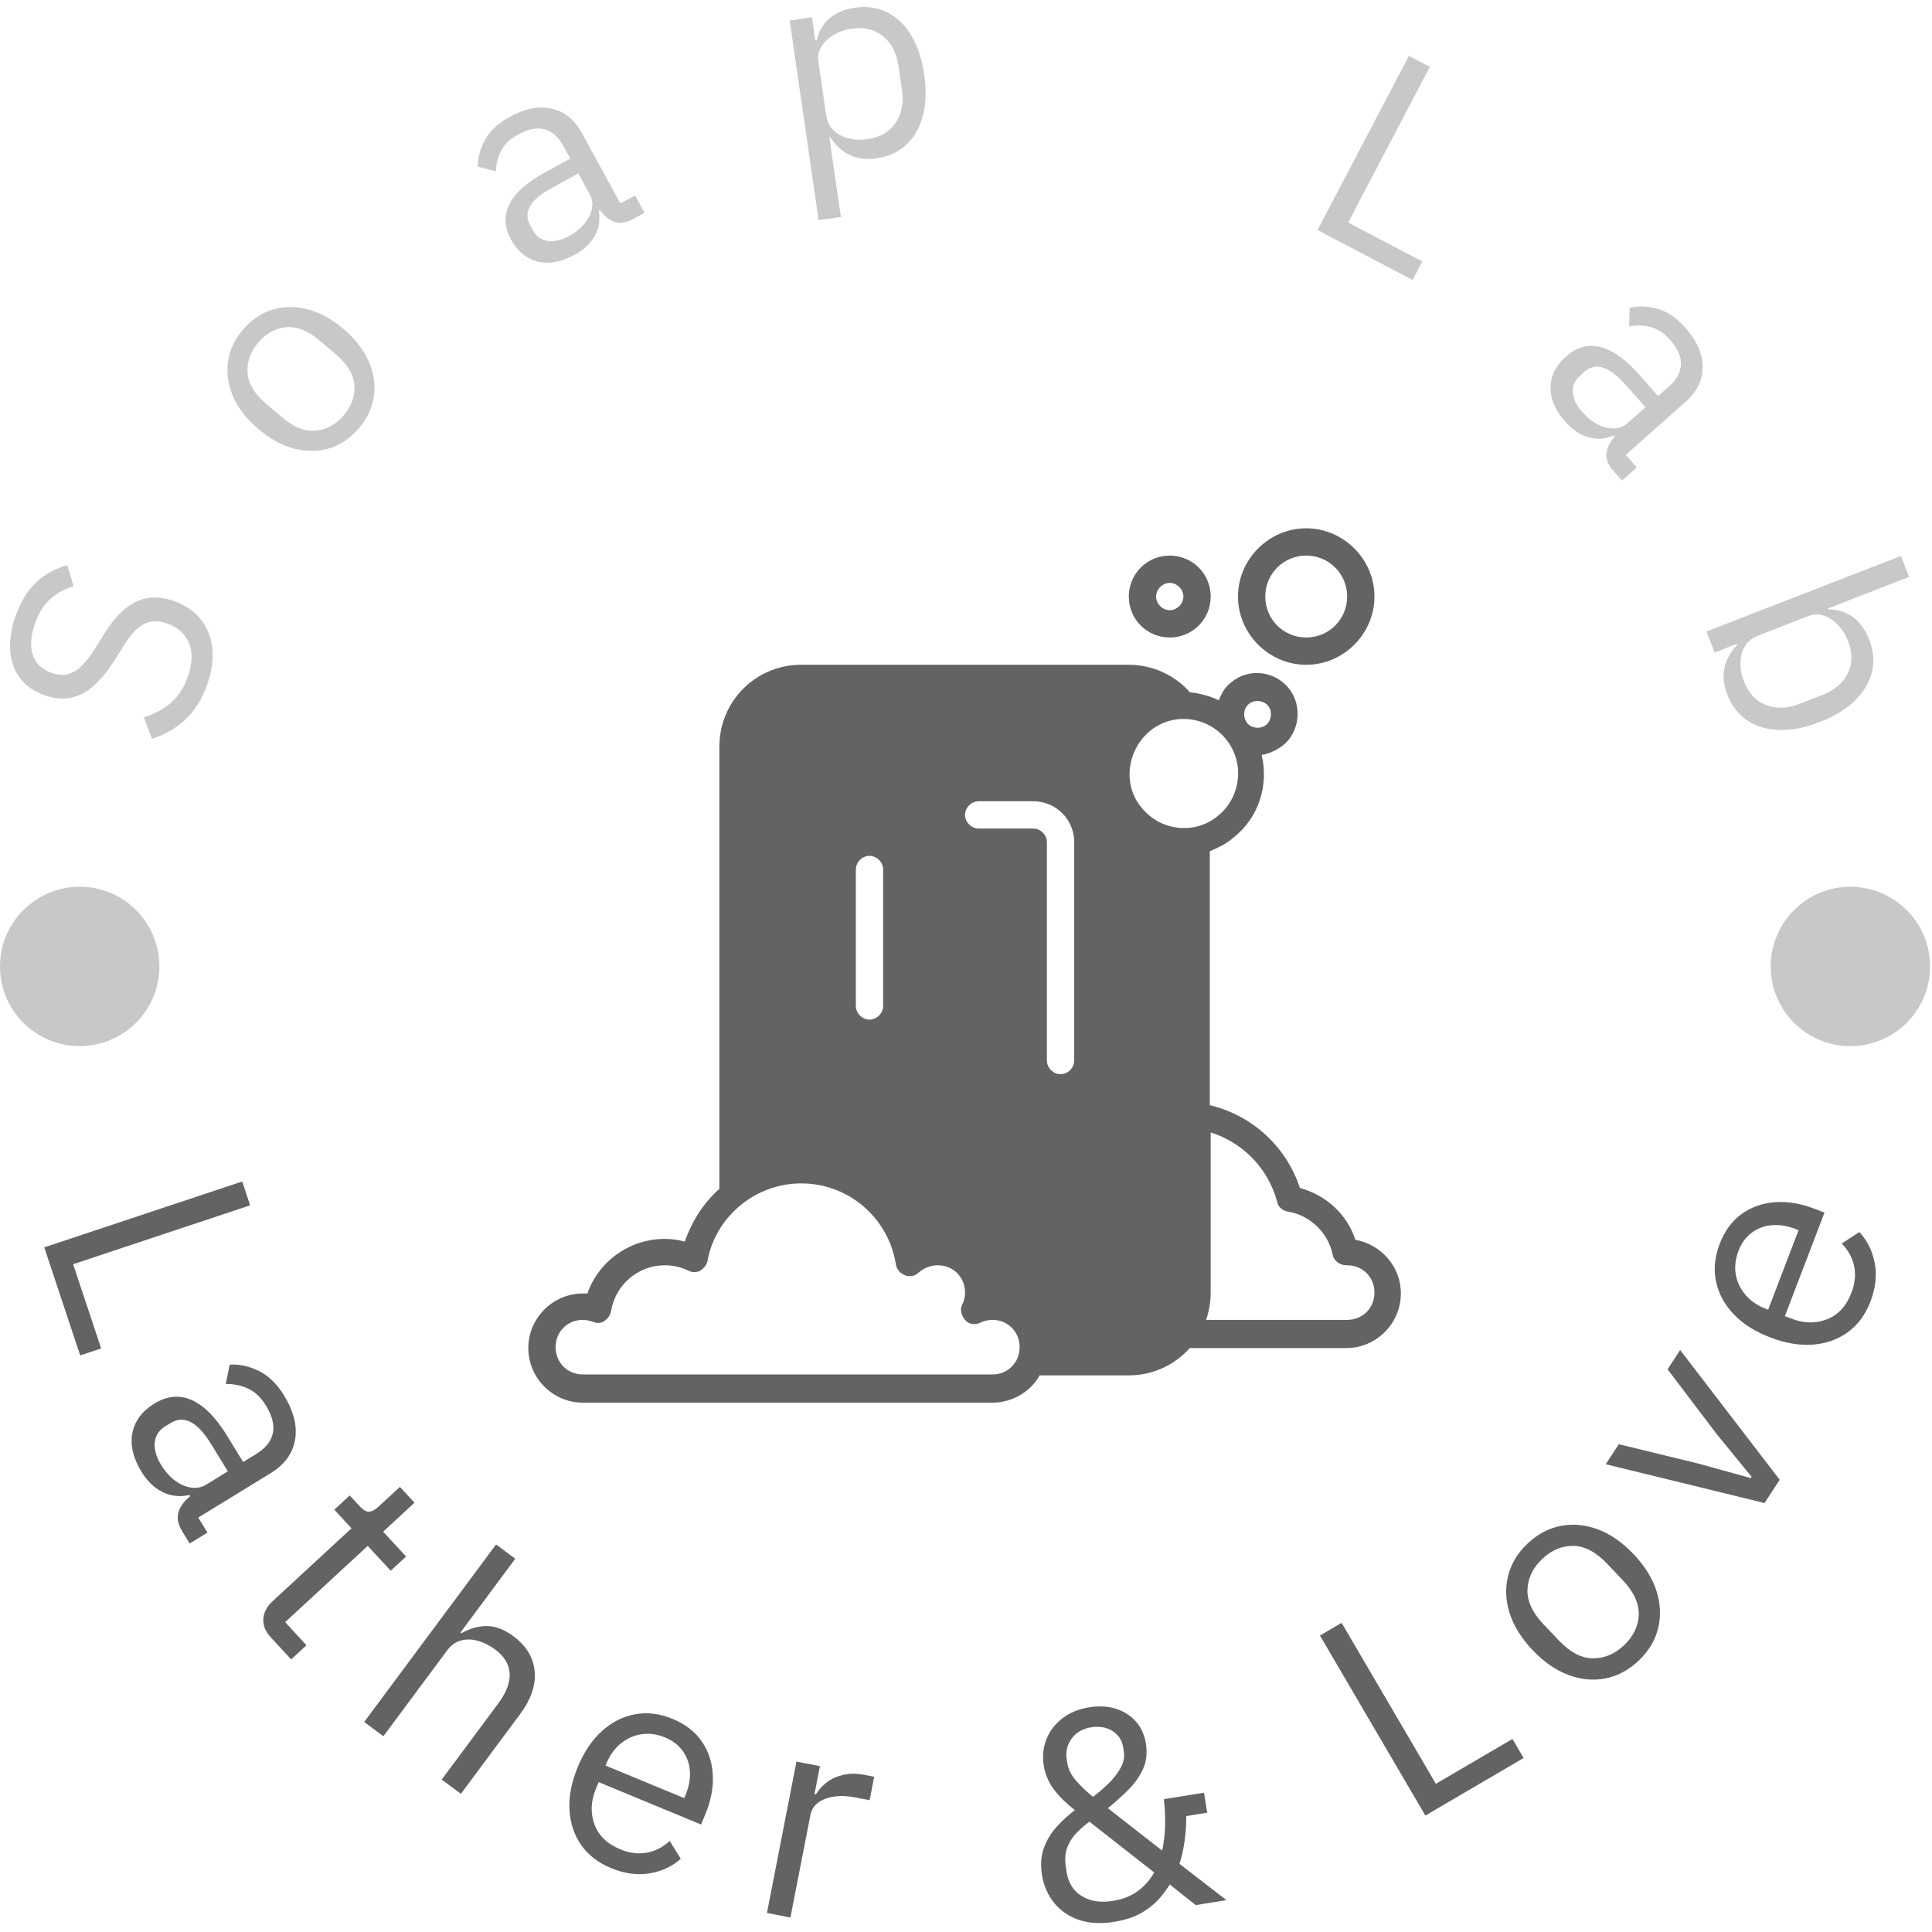 <svg xmlns="http://www.w3.org/2000/svg" version="1.1" xmlns:xlink="http://www.w3.org/1999/xlink" xmlns:svgjs="http://svgjs.dev/svgjs" width="1500" height="1500" viewBox="0 0 1500 1500"><g transform="matrix(1,0,0,1,-0.75,-0.75)"><svg viewBox="0 0 280 280" data-background-color="#97978d" preserveAspectRatio="xMidYMid meet" height="1500" width="1500" xmlns="http://www.w3.org/2000/svg" xmlns:xlink="http://www.w3.org/1999/xlink"><g id="tight-bounds" transform="matrix(1,0,0,1,0.14,0.14)"><svg viewBox="0 0 279.72 279.72" height="279.72" width="279.72"><g><svg viewBox="0 0 279.72 279.72" height="279.72" width="279.72"><g><svg viewBox="0 0 279.72 279.72" height="279.72" width="279.72"><g id="textblocktransform"><svg viewBox="0 0 279.72 279.72" height="279.72" width="279.72" id="textblock"><g><svg viewBox="0 0 279.72 279.72" height="279.72" width="279.72"><g transform="matrix(1,0,0,1,73.929,73.929)"><svg viewBox="0 0 131.861 131.861" height="131.861" width="131.861"><g id="icon-0"><svg xmlns="http://www.w3.org/2000/svg" xmlns:xlink="http://www.w3.org/1999/xlink" version="1.1" x="0" y="0" viewBox="0 0 100 100" style="enable-background:new 0 0 100 100;" xml:space="preserve" height="131.861" width="131.861" class="icon-jxe-0" data-fill-palette-color="accent" id="jxe-0"><g fill="#636365" data-fill-palette-color="accent"><path d="M68 17C70.7 17 73.1 18.2 74.7 20H74.5C75.7 20.1 76.8 20.4 77.9 20.9 78.2 20.1 78.6 19.4 79.3 18.9 81.2 17.3 84.1 17.7 85.6 19.6S86.8 24.4 84.9 25.9C84.2 26.4 83.4 26.8 82.6 26.9 83.4 30.2 82.3 33.8 79.5 36 78.7 36.7 77.8 37.1 76.9 37.5V65.4C81.5 66.5 85.3 69.9 86.8 74.5 89.7 75.3 92 77.4 92.9 80.2 95.7 80.7 97.9 83.1 97.9 86.1 97.9 89.4 95.2 92.1 91.9 92.1H74.7C73.1 93.9 70.7 95.1 68 95.1H58.2C57.2 96.9 55.2 98.1 53 98.1H8C4.7 98.1 2 95.4 2 92.1S4.7 86.1 8 86.1H8.5C9.7 82.6 13.1 80.1 17 80.1 17.7 80.1 18.5 80.2 19.2 80.4 20 78.1 21.3 76.1 23 74.6V26C23 21 27 17 32 17zM38 39.5V54.5C38 55.3 38.7 56 39.5 56S41 55.3 41 54.5V39.5C41 38.7 40.3 38 39.5 38S38 38.7 38 39.5M72.5 5C75 5 77 7 77 9.5S75 14 72.5 14 68 12 68 9.5 70 5 72.5 5M72.5 8C71.7 8 71 8.7 71 9.5S71.7 11 72.5 11 74 10.3 74 9.5 73.3 8 72.5 8M81 23.4C81.5 24 82.5 24.1 83.1 23.6S83.8 22.1 83.3 21.5 81.8 20.8 81.2 21.3 80.5 22.7 81 23.4M77 68.4V86C77 87.1 76.8 88.1 76.5 89H92C93.7 89 95 87.7 95 86S93.7 83 92 83H91.9C91.2 83 90.5 82.5 90.4 81.8 89.9 79.4 87.9 77.5 85.5 77.1 84.9 77 84.4 76.6 84.3 76 83.3 72.3 80.5 69.5 77 68.4M32 74C27 74 22.6 77.6 21.7 82.5 21.6 83 21.3 83.3 20.9 83.6 20.5 83.8 20 83.8 19.6 83.6 18.8 83.2 17.9 83 17 83 14.1 83 11.6 85.1 11.1 88 11 88.5 10.8 88.8 10.4 89.1S9.5 89.4 9.1 89.2C8.7 89.1 8.4 89 8 89 6.3 89 5 90.3 5 92S6.3 95 8 95H53C54.7 95 56 93.7 56 92S54.7 89 53 89C52.6 89 52.1 89.1 51.7 89.3 51.1 89.6 50.4 89.5 50 89S49.4 87.9 49.7 87.3C49.9 86.9 50 86.5 50 86 50 84.3 48.7 83 47 83 46.2 83 45.5 83.3 44.9 83.8 44.5 84.2 43.9 84.3 43.4 84.1S42.5 83.5 42.4 82.9C41.6 77.8 37.2 74 32 74M87.5 2C83.4 2 80 5.4 80 9.5S83.4 17 87.5 17 95 13.6 95 9.5 91.6 2 87.5 2M87.5 5C90 5 92 7 92 9.5S90 14 87.5 14 83 12 83 9.5 85 5 87.5 5M78.7 25.2C76.6 22.6 72.8 22.2 70.3 24.3S67.3 30.2 69.4 32.7C71.5 35.3 75.3 35.7 77.8 33.6 80.3 31.6 80.8 27.8 78.7 25.2M62 36.5C62 34 60 32 57.5 32H51.5C50.7 32 50 32.7 50 33.5S50.7 35 51.5 35H57.5C58.3 35 59 35.7 59 36.5V60.5C59 61.3 59.7 62 60.5 62S62 61.3 62 60.5z" fill="#636365" data-fill-palette-color="accent"></path></g></svg></g></svg></g><g id="text-0"><path d="M30.038 99.167v0c-0.749 2.157-1.812 3.87-3.189 5.141-1.374 1.264-2.985 2.183-4.831 2.757v0l-1.17-3.094c1.588-0.513 2.91-1.234 3.966-2.161 1.065-0.932 1.869-2.182 2.414-3.748v0c0.671-1.932 0.717-3.567 0.139-4.905-0.572-1.335-1.628-2.271-3.169-2.806v0c-0.854-0.297-1.634-0.381-2.341-0.252-0.707 0.129-1.386 0.49-2.038 1.084-0.652 0.594-1.313 1.44-1.982 2.538v0l-1.263 2.021c-0.956 1.488-1.938 2.69-2.947 3.606-1.009 0.916-2.103 1.499-3.284 1.751-1.183 0.258-2.458 0.15-3.826-0.325v0c-1.592-0.553-2.806-1.396-3.643-2.528-0.833-1.124-1.297-2.458-1.394-4.002-0.094-1.551 0.162-3.199 0.768-4.945v0c0.707-2.035 1.685-3.648 2.933-4.841 1.251-1.199 2.772-2.048 4.564-2.547v0l0.926 3.051c-1.277 0.362-2.399 0.972-3.366 1.831-0.961 0.86-1.714 2.077-2.261 3.65v0c-0.598 1.72-0.697 3.207-0.297 4.461 0.408 1.249 1.33 2.124 2.768 2.623v0c0.847 0.294 1.621 0.355 2.322 0.181 0.694-0.176 1.358-0.575 1.991-1.197 0.631-0.615 1.271-1.443 1.921-2.484v0l1.263-2.021c0.994-1.619 2.016-2.864 3.067-3.737 1.06-0.876 2.169-1.408 3.328-1.596 1.159-0.187 2.409-0.048 3.75 0.418v0c1.643 0.571 2.939 1.438 3.888 2.602 0.955 1.166 1.526 2.555 1.714 4.167 0.19 1.606-0.05 3.375-0.721 5.307z" fill="#c8c8c8" data-fill-palette-color="primary"></path><path d="M52.015 62.068v0c-1.215 1.429-2.633 2.395-4.256 2.898-1.618 0.498-3.316 0.517-5.093 0.059-1.777-0.449-3.517-1.397-5.221-2.845v0c-1.704-1.448-2.92-3.012-3.649-4.694-0.734-1.676-0.988-3.355-0.763-5.036 0.235-1.682 0.959-3.238 2.174-4.667v0c1.219-1.434 2.638-2.4 4.255-2.898 1.623-0.493 3.323-0.516 5.1-0.067 1.772 0.454 3.51 1.405 5.214 2.853v0c1.704 1.448 2.922 3.01 3.656 4.685 0.735 1.686 0.987 3.367 0.757 5.045-0.23 1.677-0.955 3.233-2.174 4.667zM49.809 60.193v0c1.149-1.351 1.667-2.806 1.555-4.364-0.107-1.553-1.012-3.054-2.716-4.502v0l-2.299-1.954c-1.704-1.448-3.331-2.099-4.88-1.954-1.55 0.145-2.9 0.893-4.049 2.245v0c-1.127 1.326-1.643 2.773-1.549 4.342 0.098 1.564 0.999 3.069 2.702 4.517v0l2.299 1.954c1.704 1.448 3.335 2.094 4.894 1.939 1.569-0.156 2.916-0.897 4.043-2.223z" fill="#c8c8c8" data-fill-palette-color="primary"></path><path d="M83.316 36.909v0c-1.962 1.072-3.759 1.404-5.392 0.995-1.642-0.411-2.932-1.476-3.87-3.193v0c-0.639-1.169-0.889-2.314-0.751-3.435 0.136-1.112 0.668-2.193 1.597-3.242 0.929-1.05 2.291-2.065 4.086-3.046v0l3.658-1.999-1.002-1.834c-0.717-1.312-1.622-2.118-2.716-2.419-1.1-0.297-2.389-0.042-3.867 0.766v0c-1.103 0.603-1.9 1.363-2.389 2.282-0.49 0.918-0.757 1.931-0.802 3.04v0l-2.606-0.667c-0.028-1.255 0.31-2.543 1.013-3.864 0.706-1.315 1.897-2.431 3.573-3.347v0c2.224-1.216 4.262-1.617 6.114-1.203 1.855 0.419 3.317 1.606 4.386 3.562v0l5.563 10.179 2.12-1.158 1.373 2.513-1.619 0.885c-1.026 0.56-1.92 0.709-2.684 0.445-0.764-0.264-1.429-0.772-1.994-1.524v0l-0.153-0.195-0.179 0.097c0.234 1.336 0.037 2.555-0.592 3.658-0.623 1.099-1.578 2.001-2.867 2.704zM82.452 34.222v0c0.954-0.521 1.712-1.133 2.273-1.834 0.565-0.696 0.918-1.416 1.062-2.16 0.137-0.741 0.036-1.422-0.303-2.042v0l-1.667-3.05-3.801 2.077c-1.628 0.89-2.693 1.782-3.196 2.676-0.499 0.9-0.501 1.803-0.006 2.71v0l0.41 0.751c0.495 0.906 1.214 1.428 2.156 1.564 0.945 0.142 1.969-0.089 3.072-0.692z" fill="#c8c8c8" data-fill-palette-color="primary"></path><path d="M121.867 31.45l-3.228 0.467-4.19-28.943 3.228-0.467 0.493 3.399 0.161-0.023c0.346-1.403 1.002-2.497 1.966-3.282 0.958-0.784 2.149-1.279 3.575-1.485v0c1.755-0.254 3.329-0.029 4.723 0.676 1.401 0.71 2.562 1.83 3.483 3.358 0.922 1.528 1.544 3.412 1.869 5.651v0c0.32 2.213 0.256 4.189-0.193 5.93-0.447 1.747-1.243 3.156-2.385 4.228-1.136 1.071-2.582 1.733-4.337 1.988v0c-1.426 0.206-2.69 0.06-3.792-0.44-1.109-0.499-2.067-1.352-2.873-2.561v0l-0.162 0.023zM125.724 20.17v0c1.836-0.266 3.195-1.05 4.078-2.352 0.884-1.295 1.191-2.874 0.921-4.737v0l-0.514-3.551c-0.27-1.863-1.012-3.29-2.226-4.282-1.215-0.991-2.74-1.354-4.577-1.088v0c-0.968 0.14-1.838 0.445-2.607 0.913-0.777 0.469-1.364 1.035-1.763 1.697-0.399 0.662-0.541 1.383-0.428 2.163v0l1.124 7.768c0.129 0.888 0.481 1.613 1.057 2.175 0.576 0.562 1.302 0.951 2.177 1.168 0.87 0.224 1.789 0.266 2.758 0.126z" fill="#c8c8c8" data-fill-palette-color="primary"></path><path d="M204.726 40.576l-13.782-7.234 13.249-25.245 3.033 1.592-11.843 22.564 10.75 5.642z" fill="#c8c8c8" data-fill-palette-color="primary"></path><path d="M226.899 61.176v0c-1.485-1.671-2.212-3.348-2.18-5.031 0.032-1.692 0.78-3.189 2.242-4.489v0c0.996-0.885 2.055-1.385 3.179-1.502 1.114-0.117 2.287 0.159 3.518 0.828 1.231 0.669 2.526 1.769 3.885 3.298v0l2.77 3.116 1.562-1.388c1.118-0.993 1.7-2.056 1.747-3.189 0.043-1.138-0.495-2.337-1.614-3.597v0c-0.835-0.94-1.755-1.545-2.76-1.817-1.004-0.271-2.052-0.304-3.142-0.098v0l0.065-2.69c1.217-0.309 2.548-0.269 3.993 0.12 1.44 0.393 2.794 1.303 4.063 2.731v0c1.684 1.895 2.532 3.791 2.545 5.688 0.008 1.902-0.821 3.593-2.487 5.074v0l-8.67 7.705 1.604 1.806-2.141 1.903-1.225-1.379c-0.776-0.874-1.122-1.712-1.036-2.516 0.086-0.804 0.432-1.565 1.037-2.286v0l0.156-0.193-0.136-0.152c-1.249 0.528-2.481 0.609-3.696 0.244-1.211-0.36-2.304-1.089-3.279-2.186zM229.323 59.73v0c0.722 0.813 1.488 1.414 2.298 1.804 0.805 0.394 1.586 0.577 2.343 0.549 0.753-0.033 1.393-0.284 1.922-0.753v0l2.598-2.309-2.878-3.238c-1.232-1.387-2.341-2.225-3.324-2.514-0.989-0.285-1.87-0.084-2.642 0.603v0l-0.64 0.568c-0.772 0.686-1.119 1.503-1.04 2.452 0.074 0.953 0.528 1.899 1.363 2.838z" fill="#c8c8c8" data-fill-palette-color="primary"></path><path d="M250.329 100.642v0c-0.522-1.343-0.663-2.607-0.424-3.794 0.236-1.193 0.853-2.318 1.849-3.376v0l-0.059-0.152-3.202 1.244-1.182-3.04 28.181-10.95 1.182 3.04-11.735 4.56 0.06 0.152c1.445 0.022 2.658 0.414 3.639 1.177 0.979 0.757 1.73 1.807 2.252 3.15v0c0.642 1.653 0.777 3.238 0.404 4.753-0.377 1.525-1.207 2.908-2.489 4.15-1.282 1.242-2.977 2.272-5.087 3.092v0c-2.084 0.81-4.024 1.192-5.821 1.146-1.803-0.043-3.355-0.501-4.656-1.373-1.299-0.866-2.269-2.126-2.912-3.779zM252.741 98.743v0c0.672 1.729 1.741 2.877 3.208 3.444 1.461 0.57 3.068 0.514 4.823-0.168v0l3.345-1.299c1.755-0.682 2.978-1.726 3.671-3.133 0.693-1.407 0.703-2.974 0.031-4.703v0c-0.354-0.912-0.846-1.691-1.476-2.336-0.632-0.651-1.315-1.096-2.05-1.336-0.735-0.239-1.469-0.216-2.204 0.069v0l-7.316 2.843c-0.836 0.325-1.463 0.831-1.881 1.519-0.418 0.687-0.634 1.482-0.649 2.384-0.023 0.898 0.143 1.804 0.498 2.716z" fill="#c8c8c8" data-fill-palette-color="primary"></path><path d="M0 140.063c0-6.378 5.171-11.549 11.549-11.549 6.378 0 11.549 5.171 11.549 11.549 0 6.378-5.171 11.549-11.549 11.549-6.378 0-11.549-5.171-11.549-11.549z" fill="#c8c8c8" data-fill-palette-color="primary"></path><path d="M256.622 140.063c0-6.378 5.171-11.549 11.549-11.549 6.378 0 11.549 5.171 11.549 11.549 0 6.378-5.171 11.549-11.549 11.549-6.378 0-11.549-5.171-11.549-11.549z" fill="#c8c8c8" data-fill-palette-color="primary"></path></g><g id="text-1"><path d="M11.622 196.434l-5.209-15.659 28.689-9.542 1.148 3.453-25.651 8.531 4.06 12.207z" fill="#636365" data-fill-palette-color="secondary"></path><path d="M20.525 213.334v0c-1.236-2.016-1.683-3.902-1.341-5.659 0.352-1.754 1.414-3.174 3.187-4.26v0c1.205-0.739 2.4-1.065 3.585-0.979 1.191 0.083 2.366 0.59 3.527 1.521 1.166 0.927 2.316 2.315 3.448 4.163v0l2.307 3.763 1.877-1.15c1.356-0.831 2.164-1.833 2.426-3.006 0.258-1.178-0.08-2.53-1.014-4.053v0c-0.696-1.136-1.543-1.939-2.542-2.411-0.999-0.472-2.088-0.701-3.267-0.688v0l0.573-2.79c1.33-0.106 2.711 0.183 4.143 0.868 1.434 0.675 2.68 1.876 3.739 3.602v0c1.403 2.289 1.932 4.427 1.589 6.415-0.338 1.985-1.518 3.597-3.54 4.836v0l-10.49 6.43 1.337 2.181-2.581 1.583-1.017-1.66c-0.65-1.06-0.856-2.002-0.62-2.825 0.243-0.826 0.744-1.556 1.504-2.189v0l0.199-0.182-0.111-0.182c-1.4 0.316-2.7 0.172-3.9-0.432-1.196-0.598-2.202-1.564-3.018-2.896zM23.329 212.272v0c0.604 0.985 1.29 1.76 2.059 2.325 0.769 0.565 1.551 0.898 2.347 1.001 0.79 0.106 1.504-0.037 2.141-0.428v0l3.146-1.928-2.397-3.911c-1.026-1.674-2.027-2.755-3.003-3.241-0.975-0.486-1.932-0.441-2.871 0.134v0l-0.774 0.474c-0.939 0.575-1.454 1.366-1.547 2.372-0.093 1.006 0.207 2.073 0.899 3.202z" fill="#636365" data-fill-palette-color="secondary"></path><path d="M42.195 240.494l-2.939-3.183c-0.807-0.874-1.17-1.778-1.089-2.712 0.076-0.94 0.506-1.771 1.289-2.495v0l11.488-10.608-2.496-2.704 2.231-2.061 1.411 1.528c0.512 0.554 0.97 0.83 1.374 0.827 0.409-0.008 0.888-0.265 1.437-0.773v0l3.055-2.821 2.117 2.291-4.546 4.198 3.326 3.602-2.231 2.061-3.327-3.602-11.967 11.051 3.091 3.347z" fill="#636365" data-fill-palette-color="secondary"></path><path d="M55.562 251.629l-2.782-2.067 19.113-25.725 2.782 2.067-7.951 10.702 0.139 0.104c1.2-0.692 2.421-1.042 3.663-1.05 1.252-0.01 2.551 0.486 3.898 1.487v0c1.849 1.374 2.87 3.059 3.063 5.056 0.192 1.997-0.52 4.084-2.137 6.26v0l-8.554 11.513-2.782-2.067 8.189-11.022c1.187-1.598 1.74-3.059 1.656-4.382-0.078-1.319-0.788-2.478-2.13-3.475v0c-0.742-0.551-1.542-0.955-2.401-1.212-0.853-0.253-1.676-0.28-2.467-0.081-0.801 0.201-1.485 0.683-2.052 1.447v0z" fill="#636365" data-fill-palette-color="secondary"></path><path d="M88.547 270.735v0c-1.871-0.775-3.316-1.895-4.335-3.361-1.016-1.472-1.576-3.175-1.68-5.108-0.104-1.933 0.296-3.993 1.2-6.178v0c0.907-2.191 2.081-3.934 3.521-5.228 1.44-1.294 3.039-2.1 4.796-2.417 1.759-0.323 3.575-0.098 5.445 0.677v0c1.84 0.762 3.246 1.851 4.219 3.269 0.976 1.426 1.508 3.047 1.594 4.863 0.093 1.818-0.263 3.701-1.069 5.647v0l-0.631 1.526-14.844-6.144-0.398 0.96c-0.738 1.783-0.813 3.492-0.224 5.126 0.586 1.64 1.84 2.858 3.762 3.653v0c1.306 0.541 2.573 0.705 3.801 0.492 1.228-0.212 2.347-0.783 3.356-1.711v0l1.597 2.592c-1.24 1.112-2.748 1.815-4.525 2.109-1.777 0.294-3.638 0.039-5.585-0.767zM87.874 255.596l-0.117 0.283 11.406 4.721 0.183-0.442c0.507-1.224 0.719-2.387 0.638-3.487-0.078-1.091-0.426-2.063-1.044-2.915-0.612-0.849-1.464-1.5-2.557-1.952v0c-1.149-0.476-2.283-0.632-3.402-0.47-1.113 0.165-2.119 0.616-3.02 1.353-0.895 0.74-1.59 1.71-2.087 2.909z" fill="#636365" data-fill-palette-color="secondary"></path><path d="M114.553 277.905l-3.402-0.663 4.279-21.941 3.402 0.663-0.789 4.042 0.21 0.041c0.398-0.656 0.924-1.239 1.577-1.748 0.659-0.502 1.452-0.859 2.38-1.073 0.923-0.222 1.981-0.216 3.175 0.016v0l1.31 0.256-0.663 3.402-1.991-0.389c-1.221-0.238-2.303-0.279-3.247-0.124-0.944 0.155-1.702 0.457-2.275 0.907-0.572 0.449-0.927 1.027-1.065 1.734v0z" fill="#636365" data-fill-palette-color="secondary"></path><path d="M161.487 278.526v0c-1.966 0.316-3.693 0.215-5.179-0.303-1.488-0.525-2.682-1.358-3.582-2.501-0.899-1.143-1.47-2.469-1.713-3.979v0c-0.238-1.483-0.143-2.799 0.284-3.948 0.427-1.156 1.047-2.178 1.861-3.066 0.807-0.887 1.681-1.684 2.62-2.393v0c-1.201-0.922-2.202-1.904-3.002-2.945-0.794-1.042-1.296-2.218-1.507-3.526v0c-0.216-1.342-0.088-2.605 0.383-3.789 0.463-1.189 1.227-2.197 2.291-3.021 1.071-0.833 2.374-1.373 3.911-1.62v0c1.422-0.229 2.714-0.157 3.875 0.214 1.153 0.365 2.115 0.978 2.887 1.838 0.764 0.855 1.248 1.923 1.454 3.204v0c0.211 1.315 0.089 2.505-0.366 3.569-0.461 1.072-1.149 2.077-2.065 3.017-0.917 0.932-1.945 1.858-3.085 2.777v0l7.874 6.147c0.255-1.156 0.396-2.373 0.425-3.65 0.029-1.278-0.03-2.545-0.177-3.802v0l5.817-0.935 0.466 2.898-3.029 0.487c-0.004 1.26-0.088 2.475-0.251 3.644-0.163 1.169-0.411 2.262-0.743 3.278v0l6.813 5.265-4.448 0.715-3.773-2.986c-0.325 0.548-0.805 1.2-1.441 1.955-0.641 0.764-1.496 1.465-2.563 2.105-1.061 0.638-2.406 1.089-4.036 1.351zM161.309 275.488v0c1.429-0.23 2.632-0.709 3.61-1.437 0.977-0.728 1.763-1.622 2.356-2.681v0l-9.39-7.359c-0.707 0.527-1.355 1.099-1.944 1.716-0.581 0.623-1.015 1.33-1.301 2.119-0.279 0.788-0.33 1.739-0.15 2.853v0l0.103 0.645c0.252 1.57 0.985 2.726 2.199 3.466 1.213 0.741 2.719 0.967 4.517 0.678zM158.402 260.418v0c0.835-0.63 1.611-1.302 2.329-2.016 0.718-0.714 1.286-1.463 1.704-2.246 0.418-0.783 0.565-1.56 0.441-2.332v0l-0.082-0.513c-0.124-0.772-0.418-1.399-0.881-1.882-0.455-0.477-1.011-0.811-1.668-1.002-0.656-0.184-1.356-0.216-2.101-0.096v0c-1.228 0.197-2.173 0.741-2.835 1.633-0.654 0.897-0.89 1.915-0.706 3.055v0l0.082 0.514c0.138 0.859 0.538 1.679 1.201 2.46 0.67 0.787 1.509 1.595 2.516 2.425z" fill="#636365" data-fill-palette-color="secondary"></path><path d="M220.815 254.783l-14.241 8.34-15.278-26.089 3.14-1.839 13.661 23.327 11.101-6.501z" fill="#636365" data-fill-palette-color="secondary"></path><path d="M237.487 240.675v0c-1.444 1.371-3.047 2.229-4.811 2.573-1.773 0.344-3.569 0.175-5.387-0.506-1.819-0.681-3.542-1.879-5.171-3.594v0c-1.633-1.72-2.743-3.505-3.33-5.357-0.587-1.851-0.661-3.651-0.221-5.399 0.43-1.748 1.366-3.308 2.81-4.679v0c1.444-1.371 3.05-2.226 4.817-2.565 1.763-0.344 3.557-0.178 5.381 0.499 1.819 0.681 3.545 1.882 5.177 3.601v0c1.629 1.715 2.736 3.498 3.324 5.349 0.582 1.856 0.658 3.658 0.228 5.407-0.434 1.743-1.373 3.301-2.817 4.671zM235.367 238.443v0c1.36-1.292 2.071-2.763 2.133-4.415 0.062-1.652-0.722-3.335-2.351-5.05v0l-2.211-2.328c-1.629-1.715-3.269-2.584-4.922-2.607-1.653-0.023-3.159 0.611-4.519 1.902v0c-1.34 1.273-2.049 2.742-2.126 4.408-0.072 1.661 0.707 3.349 2.336 5.065v0l2.211 2.328c1.629 1.715 3.274 2.579 4.937 2.593 1.668 0.009 3.172-0.622 4.512-1.896z" fill="#636365" data-fill-palette-color="secondary"></path><path d="M257.928 214.459l-2.197 3.374-23.015-5.625 1.892-2.904 11.423 2.782 7.713 2.129 0.117-0.179-5.064-6.194-7.118-9.393 1.82-2.793z" fill="#636365" data-fill-palette-color="secondary"></path><path d="M271.081 188.624v0c-0.723 1.891-1.804 3.366-3.242 4.425-1.444 1.056-3.131 1.662-5.061 1.818-1.93 0.157-3.999-0.187-6.208-1.032v0c-2.215-0.847-3.989-1.973-5.321-3.378-1.333-1.405-2.181-2.981-2.547-4.728-0.371-1.75-0.195-3.571 0.529-5.462v0c0.711-1.86 1.762-3.295 3.153-4.306 1.399-1.014 3.005-1.59 4.818-1.725 1.815-0.142 3.707 0.163 5.674 0.915v0l1.543 0.59-5.74 15.004 0.972 0.372c1.803 0.689 3.512 0.718 5.129 0.085 1.624-0.63 2.807-1.917 3.55-3.859v0c0.505-1.32 0.635-2.591 0.389-3.813-0.246-1.222-0.846-2.324-1.802-3.308v0l2.548-1.667c1.145 1.209 1.889 2.698 2.231 4.466 0.342 1.768 0.137 3.636-0.615 5.603zM255.966 189.708l0.286 0.109 4.41-11.53-0.448-0.171c-1.238-0.473-2.405-0.654-3.503-0.543-1.089 0.107-2.05 0.482-2.885 1.123-0.832 0.635-1.459 1.504-1.882 2.609v0c-0.444 1.162-0.57 2.299-0.377 3.413 0.195 1.108 0.673 2.102 1.434 2.983 0.764 0.874 1.752 1.543 2.965 2.007z" fill="#636365" data-fill-palette-color="secondary"></path></g></svg></g></svg></g></svg></g></svg></g><defs></defs></svg><rect width="279.72" height="279.72" fill="none" stroke="none" visibility="hidden"></rect></g></svg></g></svg>